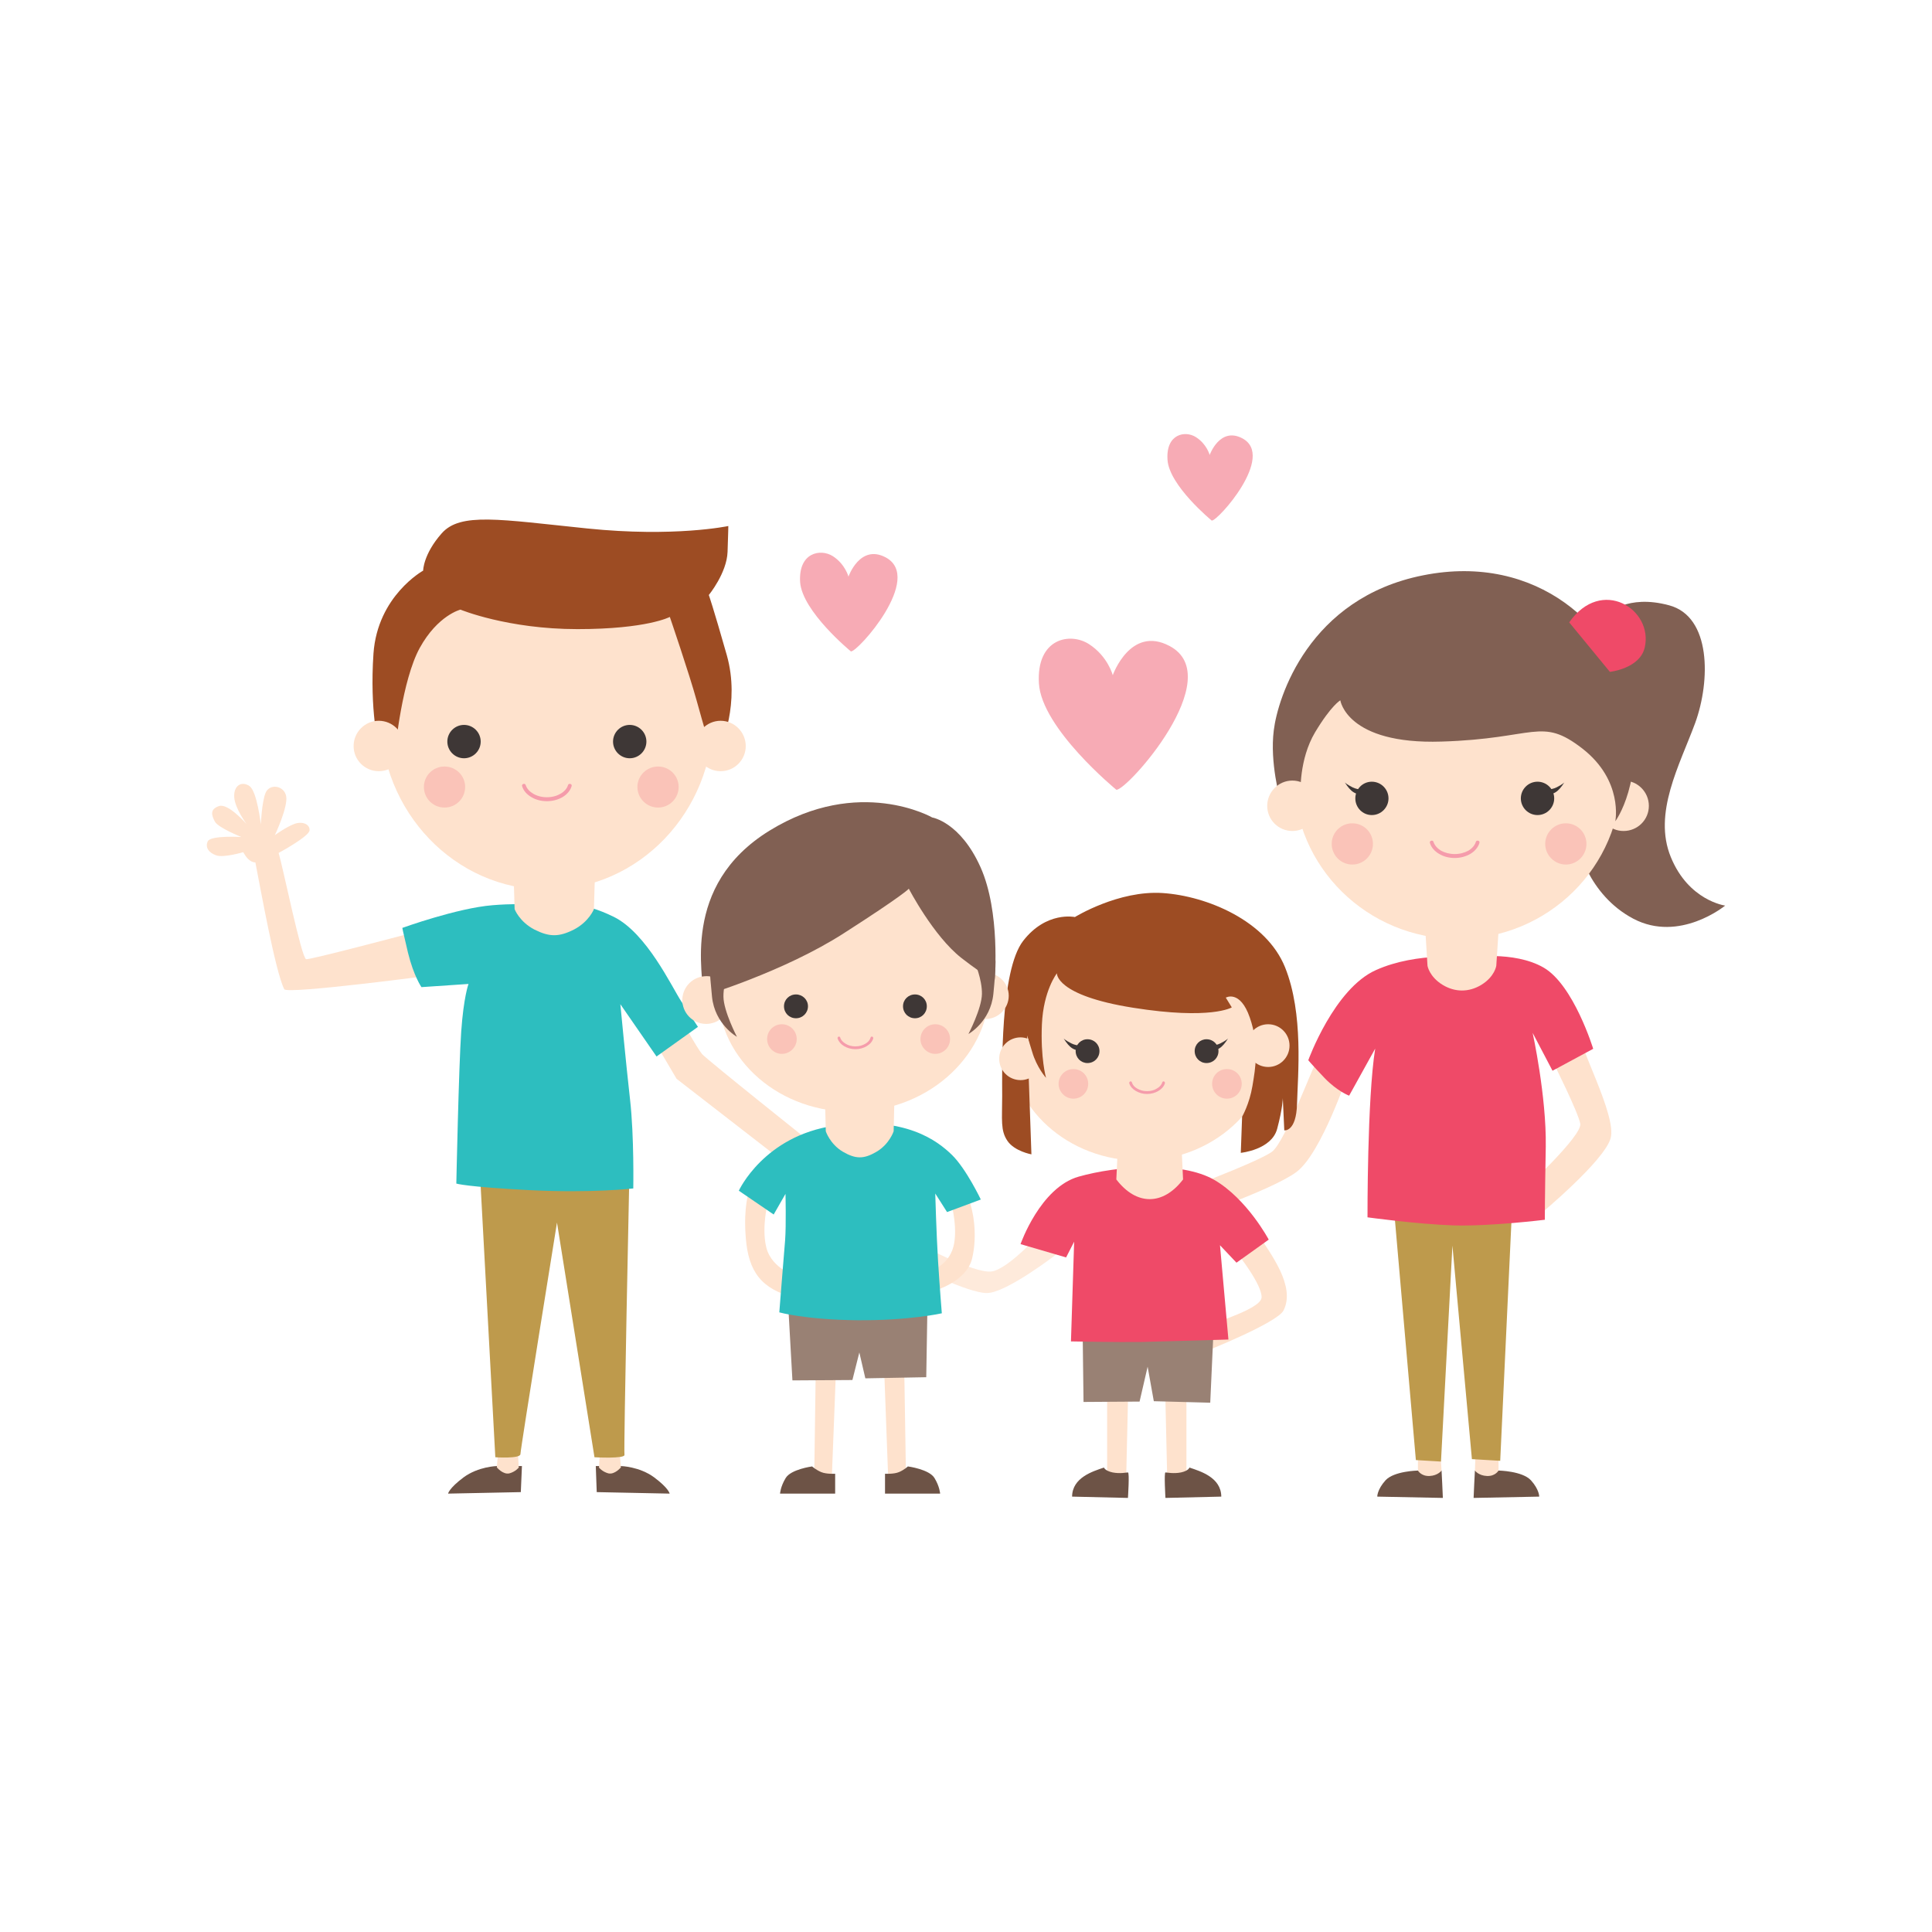 <?xml version="1.0" encoding="utf-8"?>
<!-- Generator: Adobe Illustrator 16.0.0, SVG Export Plug-In . SVG Version: 6.00 Build 0)  -->
<!DOCTYPE svg PUBLIC "-//W3C//DTD SVG 1.1 Tiny//EN" "http://www.w3.org/Graphics/SVG/1.1/DTD/svg11-tiny.dtd">
<svg version="1.1" baseProfile="tiny" id="Layer_1" xmlns="http://www.w3.org/2000/svg" xmlns:xlink="http://www.w3.org/1999/xlink"
	 x="0px" y="0px" width="350px" height="350px" viewBox="0 0 350 350" overflow="scroll" xml:space="preserve">
<g>
	<path fill-rule="evenodd" fill="#FEE2CD" d="M81.344,169.05l-8.184,0.339c0,0-16.911,4.483-17.692,4.38
		c-0.849-0.136-4.177-16.537-4.992-19.254c0,0,5.569-2.988,5.603-4.108c0.068-1.121-1.359-1.698-2.818-1.121
		c-1.494,0.577-3.464,2.003-3.464,2.003s2.445-5.162,2.038-7.097c-0.408-1.901-2.955-2.275-3.702-0.611
		c-0.713,1.664-0.882,5.772-0.882,5.772s-0.68-6.044-2.072-6.961c-1.393-0.951-2.853-0.102-2.75,1.97
		c0.102,2.071,2.241,4.924,2.241,4.924s-3.328-3.837-4.992-3.26c-1.698,0.577-1.359,1.664-0.748,2.818
		c0.611,1.12,4.789,2.785,4.789,2.785s-5.535-0.34-6.079,0.781c-0.509,1.086,0.169,2.072,1.528,2.547
		c1.358,0.476,4.89-0.577,4.89-0.577c0.509,0.883,1.155,1.8,2.207,1.868c0.951,4.822,3.6,19.729,5.229,22.956
		c0.476,0.984,27.777-2.649,27.777-2.649L81.344,169.05z"/>
	<path fill-rule="evenodd" fill="#FEE2CD" d="M119.105,189.56l3.464,5.875l18.88,14.636l6.18-2.513c0,0-19.559-15.587-20.442-16.605
		c-0.883-1.019-4.245-7.063-4.245-7.063L119.105,189.56z"/>
	<path fill-rule="evenodd" fill="#6D5346" d="M94.35,270.311l0.204-4.72h-4.55c0,0-3.328,0.068-6.01,2.037
		c-2.683,2.004-2.818,2.954-2.818,2.954L94.35,270.311z"/>
	<path fill-rule="evenodd" fill="#6D5346" d="M108.103,270.311l-0.17-4.72h4.551c0,0,3.328,0.068,6.01,2.037
		c2.683,2.004,2.818,2.954,2.818,2.954L108.103,270.311z"/>
	<path fill-rule="evenodd" fill="#FEE2CD" d="M90.241,262.977l-0.237,2.853c0,0,1.121,1.357,2.275,1.086
		c1.121-0.306,1.698-1.053,1.698-1.053l-0.17-2.954L90.241,262.977z"/>
	<path fill-rule="evenodd" fill="#FEE2CD" d="M112.246,262.977l0.237,2.853c0,0-1.121,1.357-2.275,1.086
		c-1.121-0.306-1.698-1.053-1.698-1.053l0.169-2.954L112.246,262.977z"/>
	<path fill-rule="evenodd" fill="#BE9A4C" d="M86.947,212.515l2.785,51.48c0,0,4.55,0.306,4.55-0.577s6.622-41.938,6.622-41.938
		l6.791,42.516c0,0,5.569,0.306,5.434-0.441c-0.17-0.747,0.882-50.597,0.882-50.597L86.947,212.515z"/>
	<path fill-rule="evenodd" fill="#FEE2CD" d="M99.07,98.248c16.673,0,30.154,14.092,30.154,31.444
		c0,17.386-13.481,31.479-30.154,31.479c-16.639,0-30.154-14.093-30.154-31.479C68.916,112.34,82.431,98.248,99.07,98.248"/>
	<path fill-rule="evenodd" fill="#9D4C23" d="M71.632,135.601c0,0,1.188-12.36,4.415-18.235c3.26-5.909,7.368-6.928,7.368-6.928
		s8.524,3.532,21.19,3.532c12.632,0,16.741-2.208,16.741-2.208s3.531,10.323,4.856,15.146c1.324,4.822,2.513,8.693,2.513,8.693
		l1.833-0.441c0,0,3.6-7.674,1.121-16.469c-2.513-8.829-3.26-10.901-3.26-10.901s3.26-3.973,3.396-7.81
		c0.136-3.804,0.136-4.687,0.136-4.687s-9.712,2.071-25.57,0.441c-15.893-1.63-22.956-2.955-26.351,0.883
		c-3.362,3.804-3.362,6.757-3.362,6.757s-8.251,4.551-8.999,15.01c-0.713,10.425,0.951,16.775,0.951,16.775L71.632,135.601z"/>
	<path fill-rule="evenodd" fill="#2DBEBF" d="M102.67,164.125c0,0,2.581-0.951,8.523,1.97c5.977,2.955,10.527,12.734,12.225,15.315
		s3.022,4.618,3.022,4.618l-7.504,5.365l-6.554-9.475c0,0,1.019,10.731,1.766,17.353c0.747,6.622,0.577,16.028,0.577,16.028
		s-7.471,0.883-18.813,0.306c-11.342-0.578-13.244-1.188-13.244-1.188s0.442-21.155,0.883-27.506
		c0.441-6.316,1.324-8.659,1.324-8.659l-8.523,0.577c0,0-1.392-1.97-2.445-6.248c-1.019-4.279-1.019-4.482-1.019-4.482
		s9.95-3.599,16.334-4.109C95.606,163.447,102.67,164.125,102.67,164.125"/>
	<path fill-rule="evenodd" fill="#FEE2CD" d="M68.61,130.575c2.547,0,4.584,2.072,4.584,4.584s-2.038,4.55-4.584,4.55
		c-2.513,0-4.55-2.038-4.55-4.55S66.098,130.575,68.61,130.575"/>
	<path fill-rule="evenodd" fill="#FEE2CD" d="M130.549,130.575c2.513,0,4.55,2.072,4.55,4.584s-2.037,4.55-4.55,4.55
		c-2.513,0-4.551-2.038-4.551-4.55S128.036,130.575,130.549,130.575"/>
	<path fill-rule="evenodd" fill="#FEE2CD" d="M93.06,159.066l0.169,5.637c0,0,0.849,2.275,3.6,3.702
		c2.717,1.358,4.415,1.358,7.131,0c2.75-1.426,3.633-3.702,3.633-3.702l0.17-5.637l-7.369,0.917L93.06,159.066z"/>
	<path fill-rule="evenodd" fill="#3E3736" d="M84.061,131.323c1.664,0,3.022,1.358,3.022,3.022s-1.359,3.022-3.022,3.022
		c-1.664,0-3.022-1.359-3.022-3.022S82.397,131.323,84.061,131.323"/>
	<path fill-rule="evenodd" fill="#3E3736" d="M114.08,131.323c1.664,0,3.022,1.358,3.022,3.022s-1.358,3.022-3.022,3.022
		c-1.664,0-3.022-1.359-3.022-3.022S112.416,131.323,114.08,131.323"/>
	<path fill-rule="evenodd" fill="#F59CAB" d="M94.588,142.427c-0.068-0.169,0.034-0.374,0.237-0.408
		c0.17-0.068,0.374,0.034,0.408,0.204c0.204,0.645,0.713,1.188,1.358,1.562c0.679,0.407,1.562,0.645,2.479,0.645
		c0.951,0,1.8-0.238,2.479-0.645c0.679-0.374,1.154-0.917,1.358-1.562c0.035-0.17,0.238-0.272,0.442-0.204
		c0.17,0.034,0.271,0.238,0.204,0.408c-0.238,0.815-0.849,1.494-1.63,1.97c-0.815,0.475-1.8,0.747-2.853,0.747
		s-2.037-0.271-2.819-0.747C95.437,143.921,94.825,143.242,94.588,142.427"/>
	<path fill-rule="evenodd" fill="#FAC3B8" d="M80.529,138.861c2.071,0,3.735,1.664,3.735,3.701c0,2.071-1.664,3.735-3.735,3.735
		s-3.735-1.664-3.735-3.735C76.794,140.525,78.458,138.861,80.529,138.861"/>
	<path fill-rule="evenodd" fill="#FAC3B8" d="M119.207,138.861c2.072,0,3.735,1.664,3.735,3.701c0,2.071-1.664,3.735-3.735,3.735
		c-2.038,0-3.735-1.664-3.735-3.735C115.472,140.525,117.169,138.861,119.207,138.861"/>
	<path fill-rule="evenodd" fill="#FEE2CD" d="M241.047,189.458c0,0-2.31,2.818-2.717,3.226c-0.44,0.374-5.467,13.957-7.81,15.893
		c-2.343,1.901-19.865,8.387-19.865,8.387l2.886,4.415c0,0,16.775-5.671,21.326-9.066c4.55-3.362,9.474-18.168,9.474-18.168
		L241.047,189.458z"/>
	<path fill-rule="evenodd" fill="#FEE2CD" d="M281.287,189.017l0.136,3.531c0,0,4.414,8.795,4.855,11.003
		c0.441,2.207-10.595,12.36-10.595,12.36l3.227,4.143c0,0,11.715-9.712,12.87-13.854c1.188-4.109-6.316-17.624-5.128-18.065
		C287.807,187.692,281.287,189.017,281.287,189.017"/>
	<path fill-rule="evenodd" fill="#6D5346" d="M261.388,271.363c0-0.44-0.237-4.958-0.237-4.958h-4.279c0,0-4.313,0.068-5.874,1.767
		c-1.528,1.698-1.494,2.954-1.494,2.954L261.388,271.363z"/>
	<path fill-rule="evenodd" fill="#6D5346" d="M266.957,271.363c0-0.44,0.237-4.958,0.237-4.958h4.279c0,0,4.312,0.068,5.874,1.767
		c1.528,1.698,1.495,2.954,1.495,2.954L266.957,271.363z"/>
	<path fill-rule="evenodd" fill="#FEE2CD" d="M270.522,263.655l0.951,0.85v1.9c0,0-0.577,1.054-2.105,0.985
		s-2.174-0.985-2.174-0.985l0.102-2.75H270.522z"/>
	<path fill-rule="evenodd" fill="#FEE2CD" d="M257.822,263.655l-0.951,0.85v1.9c0,0,0.577,1.054,2.105,0.985
		s2.174-0.985,2.174-0.985l-0.103-1.697L257.822,263.655z"/>
	<polygon fill-rule="evenodd" fill="#BE9A4C" points="252.355,216.998 256.498,264.505 261.048,264.776 263.119,225.657 
		266.65,264.334 271.778,264.64 273.986,217.575 	"/>
	<path fill-rule="evenodd" fill="#816053" d="M291.202,111.253c0,0,3.532-3.667,11.173-1.596c7.64,2.038,7.504,13.685,4.72,21.325
		c-2.818,7.641-7.675,16.333-4.414,24.28c3.226,7.912,9.848,8.794,9.848,8.794s-8.252,6.792-16.64,2.377
		c-8.354-4.415-10.119-13.549-10.119-13.549l2.92-31.309L291.202,111.253z"/>
	<path fill-rule="evenodd" fill="#FEE2CD" d="M264.07,111.695c16.367,0,29.611,13.074,29.611,29.204s-13.244,29.203-29.611,29.203
		s-29.646-13.073-29.646-29.203S247.703,111.695,264.07,111.695"/>
	<path fill-rule="evenodd" fill="#FEE2CD" d="M294.123,141.408c2.547,0,4.584,2.071,4.584,4.584s-2.037,4.55-4.584,4.55
		c-2.513,0-4.551-2.038-4.551-4.55S291.61,141.408,294.123,141.408"/>
	<path fill-rule="evenodd" fill="#816053" d="M235.614,143.615c0,0-0.306-6.011,2.614-10.935c2.954-4.923,4.584-5.807,4.584-5.807
		s1.155,8.014,18.304,7.471c17.148-0.509,18.031-4.55,25.536,1.256c7.471,5.807,5.977,13.176,5.977,13.176s5.331-7.063,2.818-21.02
		c-2.479-13.991-16.911-27.676-37.625-23.533c-20.748,4.109-26.352,22.208-27.064,28.083c-0.747,5.874,1.154,12.496,1.154,12.496
		L235.614,143.615z"/>
	<path fill-rule="evenodd" fill="#EF4A68" d="M284.275,112.748c5.841-8.354,15.28-2.377,13.685,4.55
		c-0.883,3.837-6.315,4.415-6.315,4.415L284.275,112.748z"/>
	<path fill-rule="evenodd" fill="#EF4A68" d="M249.129,189.968l-4.72,8.522c0,0-2.071-0.747-4.448-3.191
		c-2.344-2.479-2.955-3.226-2.955-3.226s4.687-12.972,12.259-16.334c7.573-3.396,16.64-2.275,16.64-2.275s8.319-1.324,13.753,1.834
		c5.433,3.158,8.965,14.703,8.965,14.703l-7.369,3.974l-3.6-6.86c0,0,2.513,11.479,2.377,20.612
		c-0.17,9.102-0.17,13.244-0.17,13.244s-9.915,1.223-16.605,1.019c-6.689-0.237-15.519-1.46-15.519-1.46
		S247.669,199.034,249.129,189.968"/>
	<path fill-rule="evenodd" fill="#FEE2CD" d="M258.094,166.638l0.51,8.32c0,0,0.306,1.97,2.75,3.464
		c2.241,1.358,4.754,1.358,6.995,0c2.445-1.494,2.717-3.464,2.717-3.464l0.544-8.32l-6.758,1.053L258.094,166.638z"/>
	<path fill-rule="evenodd" fill="#FEE2CD" d="M234.119,141.408c2.514,0,4.551,2.071,4.551,4.584s-2.037,4.55-4.551,4.55
		c-2.513,0-4.55-2.038-4.55-4.55S231.606,141.408,234.119,141.408"/>
	<path fill-rule="evenodd" fill="#3E3736" d="M248.518,141.612c1.664,0,3.022,1.358,3.022,3.022c0,1.664-1.358,3.022-3.022,3.022
		c-1.663,0-2.988-1.358-2.988-3.022C245.529,142.97,246.854,141.612,248.518,141.612"/>
	<path fill-rule="evenodd" fill="#3E3736" d="M278.536,141.612c1.664,0,3.022,1.358,3.022,3.022c0,1.664-1.358,3.022-3.022,3.022
		s-3.022-1.358-3.022-3.022C275.514,142.97,276.872,141.612,278.536,141.612"/>
	<path fill-rule="evenodd" fill="#F59CAB" d="M259.045,152.716c-0.068-0.17,0.034-0.374,0.237-0.408
		c0.17-0.068,0.374,0.034,0.407,0.204c0.204,0.645,0.714,1.188,1.359,1.596c0.679,0.374,1.562,0.612,2.479,0.612
		c0.95,0,1.8-0.238,2.479-0.612c0.68-0.407,1.154-0.951,1.358-1.596c0.034-0.17,0.237-0.272,0.441-0.204
		c0.17,0.034,0.271,0.238,0.204,0.408c-0.238,0.815-0.85,1.494-1.631,1.97c-0.814,0.475-1.799,0.747-2.852,0.747
		s-2.038-0.271-2.818-0.747C259.894,154.21,259.282,153.531,259.045,152.716"/>
	<path fill-rule="evenodd" fill="#FAC3B8" d="M244.986,149.15c2.071,0,3.735,1.664,3.735,3.735c0,2.038-1.664,3.736-3.735,3.736
		s-3.735-1.698-3.735-3.736C241.251,150.814,242.915,149.15,244.986,149.15"/>
	<path fill-rule="evenodd" fill="#FAC3B8" d="M283.664,149.15c2.071,0,3.735,1.664,3.735,3.735c0,2.038-1.664,3.736-3.735,3.736
		c-2.038,0-3.735-1.698-3.735-3.736C279.929,150.814,281.626,149.15,283.664,149.15"/>
	<path fill-rule="evenodd" fill="#3E3736" d="M247.228,143.004c0,0-1.121,0.169-2.207-0.374c-1.087-0.543-1.393-0.883-1.393-0.883
		c1.086,1.665,1.901,2.412,3.974,2.14L247.228,143.004z"/>
	<path fill-rule="evenodd" fill="#3E3736" d="M279.793,143.004c0,0,1.12,0.169,2.207-0.374c1.086-0.543,1.393-0.883,1.393-0.883
		c-1.087,1.665-1.902,2.412-3.974,2.14L279.793,143.004z"/>
	<path fill-rule="evenodd" fill="#FEEADB" d="M188.956,222.872c0,0-6.214,7.098-9.372,7.471s-13.006-4.924-13.006-4.924
		s-2.547,3.091-1.63,3.565c0.917,0.476,10.391,5.264,13.82,5.264c3.464,0.034,12.531-6.961,12.531-6.961L188.956,222.872z"/>
	<path fill-rule="evenodd" fill="#FEE2CD" d="M223.898,225.453l0.374,1.766c0,0,4.346,5.467,4.278,7.811
		c-0.102,2.377-10.799,5.06-10.765,5.772c0.067,0.747,0.441,4.075,0.441,4.075s13.108-5.195,14.296-7.471
		c2.241-4.415-2.343-10.256-4.652-13.889L223.898,225.453z"/>
	<polygon fill-rule="evenodd" fill="#FEE2CD" points="200.569,253.026 200.569,266.644 201.996,269.123 204.033,267.119 
		204.407,250.854 	"/>
	<polygon fill-rule="evenodd" fill="#FEE2CD" points="214.934,253.026 214.934,266.644 213.508,269.123 211.436,267.119 
		211.063,250.854 	"/>
	<polygon fill-rule="evenodd" fill="#998174" points="196.155,243.043 196.291,253.978 206.444,253.909 207.904,247.594 
		209.024,253.842 219.246,254.113 219.824,241.413 	"/>
	<path fill-rule="evenodd" fill="#FEE2CD" d="M206.58,167.352c13.074,0,23.703,9.609,23.703,21.461s-10.629,21.462-23.703,21.462
		c-13.107,0-23.736-9.61-23.736-21.462S193.473,167.352,206.58,167.352"/>
	<path fill-rule="evenodd" fill="#9D4C23" d="M189.499,195.265c0,0-1.019-3.6-0.747-9.712s2.717-9.236,2.717-9.236
		s-0.34,4.007,13.82,6.248c14.127,2.241,17.862-0.067,17.862-0.067l-1.087-1.767c0,0,2.581-1.494,4.347,3.6s1.02,9.169,0.476,12.429
		c-0.543,3.26-1.867,5.535-1.867,5.535l-0.238,6.554c0,0,5.569-0.543,6.588-4.347c1.02-3.803,1.02-5.569,1.02-5.569l0.271,5.842
		c0,0,2.174,0.339,2.31-4.823c0.136-5.161,1.223-16.299-2.174-24.721c-3.396-8.421-14.126-12.903-22.14-13.447
		c-8.015-0.543-15.927,4.347-15.927,4.347s-5.161-1.12-9.372,4.313c-4.211,5.434-3.803,23.737-3.803,28.083
		c0,4.347-0.34,6.249,0.95,8.15c1.291,1.901,4.347,2.444,4.347,2.444l-0.476-13.582l-0.306-7.947c0,0,0.068,0.136,0.917,2.955
		C187.802,193.363,189.499,195.265,189.499,195.265"/>
	<path fill-rule="evenodd" fill="#EF4A68" d="M193.133,227.796l-8.252-2.411c0,0,3.565-10.255,10.527-12.225
		c6.961-1.97,18.608-2.853,24.551,0.577c5.977,3.464,9.883,10.833,9.883,10.833L224,228.747l-2.988-3.158l1.528,17.081
		c0,0-11.409,0.339-15.723,0.44c-4.347,0.068-12.802-0.102-12.802-0.102l0.577-18.065L193.133,227.796z"/>
	<path fill-rule="evenodd" fill="#6D5346" d="M204.339,271.363c0,0,0.306-4.618,0-4.618c-0.271,0-1.393,0.271-2.784,0
		c-1.393-0.306-1.563-0.883-1.563-0.883c-2.003,0.68-5.738,1.8-5.772,5.264L204.339,271.363z"/>
	<path fill-rule="evenodd" fill="#6D5346" d="M211.13,271.363c0,0-0.271-4.618,0-4.618c0.306,0,1.427,0.271,2.819,0
		c1.392-0.306,1.527-0.883,1.527-0.883c2.038,0.68,5.739,1.8,5.773,5.264L211.13,271.363z"/>
	<path fill-rule="evenodd" fill="#FEE2CD" d="M229.739,185.553c2.14,0,3.871,1.731,3.871,3.871s-1.731,3.871-3.871,3.871
		c-2.139,0-3.871-1.731-3.871-3.871S227.601,185.553,229.739,185.553"/>
	<path fill-rule="evenodd" fill="#FEE2CD" d="M202.505,207.863l-0.271,5.807c3.634,4.754,8.456,4.754,12.089,0l-0.271-5.807
		l-5.773,0.849L202.505,207.863z"/>
	<path fill-rule="evenodd" fill="#FEE2CD" d="M184.881,187.93c0.476,0,0.951,0.103,1.393,0.272l1.12,6.553
		c-0.679,0.578-1.562,0.917-2.513,0.917c-2.139,0-3.871-1.731-3.871-3.871C181.01,189.662,182.742,187.93,184.881,187.93"/>
	<path fill-rule="evenodd" fill="#3E3736" d="M197.004,188.27c1.223,0,2.174,0.951,2.174,2.139c0,1.224-0.951,2.174-2.174,2.174
		c-1.188,0-2.139-0.95-2.139-2.174C194.865,189.221,195.815,188.27,197.004,188.27"/>
	<path fill-rule="evenodd" fill="#3E3736" d="M218.567,188.27c1.222,0,2.173,0.951,2.173,2.139c0,1.224-0.951,2.174-2.173,2.174
		c-1.188,0-2.14-0.95-2.14-2.174C216.428,189.221,217.379,188.27,218.567,188.27"/>
	<path fill-rule="evenodd" fill="#F59CAB" d="M204.576,196.249c-0.033-0.135,0.034-0.271,0.17-0.34
		c0.136-0.033,0.272,0.034,0.306,0.171c0.136,0.475,0.476,0.849,0.951,1.12c0.509,0.306,1.121,0.476,1.8,0.476
		s1.29-0.17,1.766-0.476c0.476-0.271,0.85-0.646,0.984-1.12c0.034-0.137,0.17-0.204,0.306-0.171c0.137,0.068,0.204,0.205,0.17,0.34
		c-0.17,0.578-0.61,1.053-1.188,1.393c-0.577,0.34-1.29,0.544-2.037,0.544s-1.461-0.204-2.038-0.544
		S204.746,196.827,204.576,196.249"/>
	<path fill-rule="evenodd" fill="#FAC3B8" d="M194.457,193.669c1.494,0,2.683,1.188,2.683,2.683c0,1.46-1.188,2.683-2.683,2.683
		c-1.46,0-2.683-1.223-2.683-2.683C191.774,194.856,192.997,193.669,194.457,193.669"/>
	<path fill-rule="evenodd" fill="#FAC3B8" d="M222.269,193.669c1.494,0,2.683,1.188,2.683,2.683c0,1.46-1.188,2.683-2.683,2.683
		s-2.683-1.223-2.683-2.683C219.586,194.856,220.774,193.669,222.269,193.669"/>
	<path fill-rule="evenodd" fill="#3E3736" d="M196.291,189.39c0,0-1.121,0.17-2.207-0.373c-1.087-0.544-1.393-0.883-1.393-0.883
		c1.087,1.697,1.901,2.411,3.974,2.14L196.291,189.39z"/>
	<path fill-rule="evenodd" fill="#3E3736" d="M218.873,189.39c0,0,1.12,0.17,2.207-0.373c1.086-0.544,1.393-0.883,1.393-0.883
		c-1.087,1.697-1.902,2.411-3.974,2.14L218.873,189.39z"/>
	<path fill-rule="evenodd" fill="#FEE2CD" d="M178.531,176.215c2.309,0,4.211,1.867,4.211,4.177c0,2.309-1.902,4.211-4.211,4.211
		c-2.31,0-4.177-1.902-4.177-4.211C174.354,178.082,176.222,176.215,178.531,176.215"/>
	<polygon fill-rule="evenodd" fill="#FEE2CD" points="147.8,246.711 147.527,265.896 149.056,268.002 150.72,266.949 
		151.467,247.695 	"/>
	<path fill-rule="evenodd" fill="#6D5346" d="M151.297,266.983c0,0-1.596,0.102-2.547-0.306s-1.63-1.019-1.63-1.019
		s-3.837,0.509-4.788,2.105c-0.951,1.562-1.019,2.818-1.019,2.818h9.984V266.983z"/>
	<polygon fill-rule="evenodd" fill="#FEE2CD" points="163.793,246.711 164.1,265.896 162.571,268.002 160.873,266.949 
		160.16,247.695 	"/>
	<path fill-rule="evenodd" fill="#6D5346" d="M160.33,266.983c0,0,1.596,0.102,2.546-0.306c0.951-0.407,1.596-1.019,1.596-1.019
		s3.871,0.509,4.822,2.105c0.951,1.562,1.019,2.818,1.019,2.818h-9.983V266.983z"/>
	<polygon fill-rule="evenodd" fill="#998174" points="142.808,236.761 143.555,250.072 154.421,250.004 155.677,245.013 
		156.765,249.699 167.8,249.495 168.038,235.165 	"/>
	<path fill-rule="evenodd" fill="#FEE2CD" d="M135.677,215.911c0,0-1.019,2.648-0.578,8.251c0.476,6.316,2.887,9.339,8.795,10.901
		l0.68-3.736c0,0-4.72-1.324-5.739-5.297c-1.019-3.974,0.509-9.271,0.509-9.271L135.677,215.911z"/>
	<path fill-rule="evenodd" fill="#FEE2CD" d="M172.283,217.711c0,0,1.494,5.467,0.237,8.761c-1.256,3.294-4.55,3.905-4.55,3.905
		l1.223,3.464c0,0,5.909-1.563,6.927-5.909c1.019-4.313,0.136-8.896-0.646-10.73c-0.814-1.834-0.882-1.834-0.882-1.834
		L172.283,217.711z"/>
	<path fill-rule="evenodd" fill="#FEE2CD" d="M153.063,157.096c13.583-0.951,25.298,8.15,26.147,20.375
		c0.884,12.225-9.406,22.922-22.989,23.872c-13.583,0.951-25.264-8.149-26.147-20.374
		C129.191,168.744,139.514,158.081,153.063,157.096"/>
	<path fill-rule="evenodd" fill="#816053" d="M127.323,180.459c0,0,14.704-4.414,25.57-11.41
		c10.866-6.961,11.749-8.047,11.749-8.047s4.448,8.557,9.508,12.53c5.06,3.938,6.044,3.938,6.044,3.938s1.088-12.258-2.58-20.408
		c-3.667-8.15-8.727-8.965-8.727-8.965s-13.243-7.606-29.475,2.377C123.146,160.492,127.629,176.86,127.323,180.459"/>
	<path fill-rule="evenodd" fill="#2DBEBF" d="M133.843,215.707c0,0,4.55-9.949,17.353-11.783s18.676,2.784,21.257,5.298
		c2.581,2.513,5.23,8.081,5.23,8.081l-6.113,2.275l-2.139-3.361c0,0,0.204,7.335,0.51,12.292c0.306,4.925,0.679,9.406,0.679,9.406
		s-5.807,1.325-15.315,1.257c-9.474-0.102-14.126-1.426-14.126-1.426s0.815-10.357,1.053-13.074
		c0.204-2.717,0.068-8.388,0.068-8.388l-2.14,3.735L133.843,215.707z"/>
	<path fill-rule="evenodd" fill="#FEE2CD" d="M127.629,176.859c1.019-0.102,2.003,0.204,2.784,0.747
		c-0.305,0.951-0.883,3.668-0.781,3.905c0.136,0.238,1.019,1.664,1.562,2.479c-0.713,0.849-1.766,1.392-2.955,1.493
		c-2.377,0.17-4.448-1.63-4.618-4.006C123.452,179.101,125.251,177.029,127.629,176.859"/>
	<path fill-rule="evenodd" fill="#816053" d="M132.349,174.856c0,0-1.324,3.056-1.291,5.704c0.034,2.649,2.445,7.268,2.445,7.268
		s-4.007-2.241-4.517-7.268c-0.509-5.06-0.441-6.112-0.441-6.112L132.349,174.856z"/>
	<path fill-rule="evenodd" fill="#FEE2CD" d="M149.463,199.306l0.136,5.637c0,0,0.748,2.31,3.09,3.701
		c2.343,1.358,3.803,1.358,6.112,0c2.343-1.392,3.09-3.701,3.09-3.701l0.136-5.637l-6.283,0.917L149.463,199.306z"/>
	<path fill-rule="evenodd" fill="#816053" d="M176.596,174.347c0,0,1.324,3.057,1.291,5.705c-0.035,2.648-2.445,7.267-2.445,7.267
		s4.007-2.207,4.516-7.267c0.51-5.06,0.374-6.079,0.374-6.079L176.596,174.347z"/>
	<path fill-rule="evenodd" fill="#3E3736" d="M144.2,180.153c1.188,0,2.173,0.951,2.173,2.14c0,1.223-0.985,2.174-2.173,2.174
		c-1.223,0-2.173-0.951-2.173-2.174C142.027,181.104,142.978,180.153,144.2,180.153"/>
	<path fill-rule="evenodd" fill="#3E3736" d="M165.763,180.153c1.188,0,2.139,0.951,2.139,2.14c0,1.223-0.951,2.174-2.139,2.174
		c-1.222,0-2.173-0.951-2.173-2.174C163.59,181.104,164.541,180.153,165.763,180.153"/>
	<path fill-rule="evenodd" fill="#F59CAB" d="M151.739,188.134c-0.034-0.136,0.034-0.271,0.169-0.34
		c0.136-0.034,0.272,0.034,0.306,0.17c0.136,0.476,0.51,0.849,0.985,1.121c0.476,0.305,1.086,0.475,1.766,0.475
		c0.68,0,1.291-0.17,1.8-0.475c0.476-0.272,0.815-0.646,0.951-1.121c0.034-0.136,0.169-0.204,0.305-0.17
		c0.136,0.068,0.204,0.204,0.17,0.34c-0.17,0.577-0.611,1.053-1.189,1.393c-0.577,0.339-1.256,0.543-2.038,0.543
		c-0.747,0-1.46-0.204-2.038-0.543C152.35,189.187,151.942,188.711,151.739,188.134"/>
	<path fill-rule="evenodd" fill="#FAC3B8" d="M141.653,185.553c1.46,0,2.683,1.188,2.683,2.683c0,1.46-1.222,2.683-2.683,2.683
		c-1.494,0-2.682-1.223-2.682-2.683C138.971,186.741,140.159,185.553,141.653,185.553"/>
	<path fill-rule="evenodd" fill="#FAC3B8" d="M169.431,185.553c1.494,0,2.683,1.188,2.683,2.683c0,1.46-1.188,2.683-2.683,2.683
		c-1.46,0-2.683-1.223-2.683-2.683C166.748,186.741,167.97,185.553,169.431,185.553"/>
	<path fill-rule="evenodd" fill="#F7ABB5" d="M154.15,118.011c0,0-8.863-7.267-9.203-12.598c-0.306-5.331,3.701-6.079,5.942-4.652
		c2.241,1.46,2.818,3.701,2.818,3.701s2.071-5.943,6.724-3.498C167.427,104.666,155.338,118.181,154.15,118.011"/>
	<path fill-rule="evenodd" fill="#F7ABB5" d="M202.233,143.072c0,0-13.549-11.104-14.024-19.288
		c-0.476-8.15,5.637-9.304,9.066-7.098c3.43,2.208,4.313,5.637,4.313,5.637s3.191-9.067,10.289-5.297
		C222.574,122.697,204.067,143.344,202.233,143.072"/>
	<path fill-rule="evenodd" fill="#F7ABB5" d="M219.519,94.309c0,0-7.743-6.35-8.015-11.036c-0.306-4.686,3.227-5.331,5.161-4.075
		c1.97,1.256,2.479,3.226,2.479,3.226s1.834-5.162,5.908-3.022C231.166,82.627,220.57,94.444,219.519,94.309"/>
</g>
</svg>
